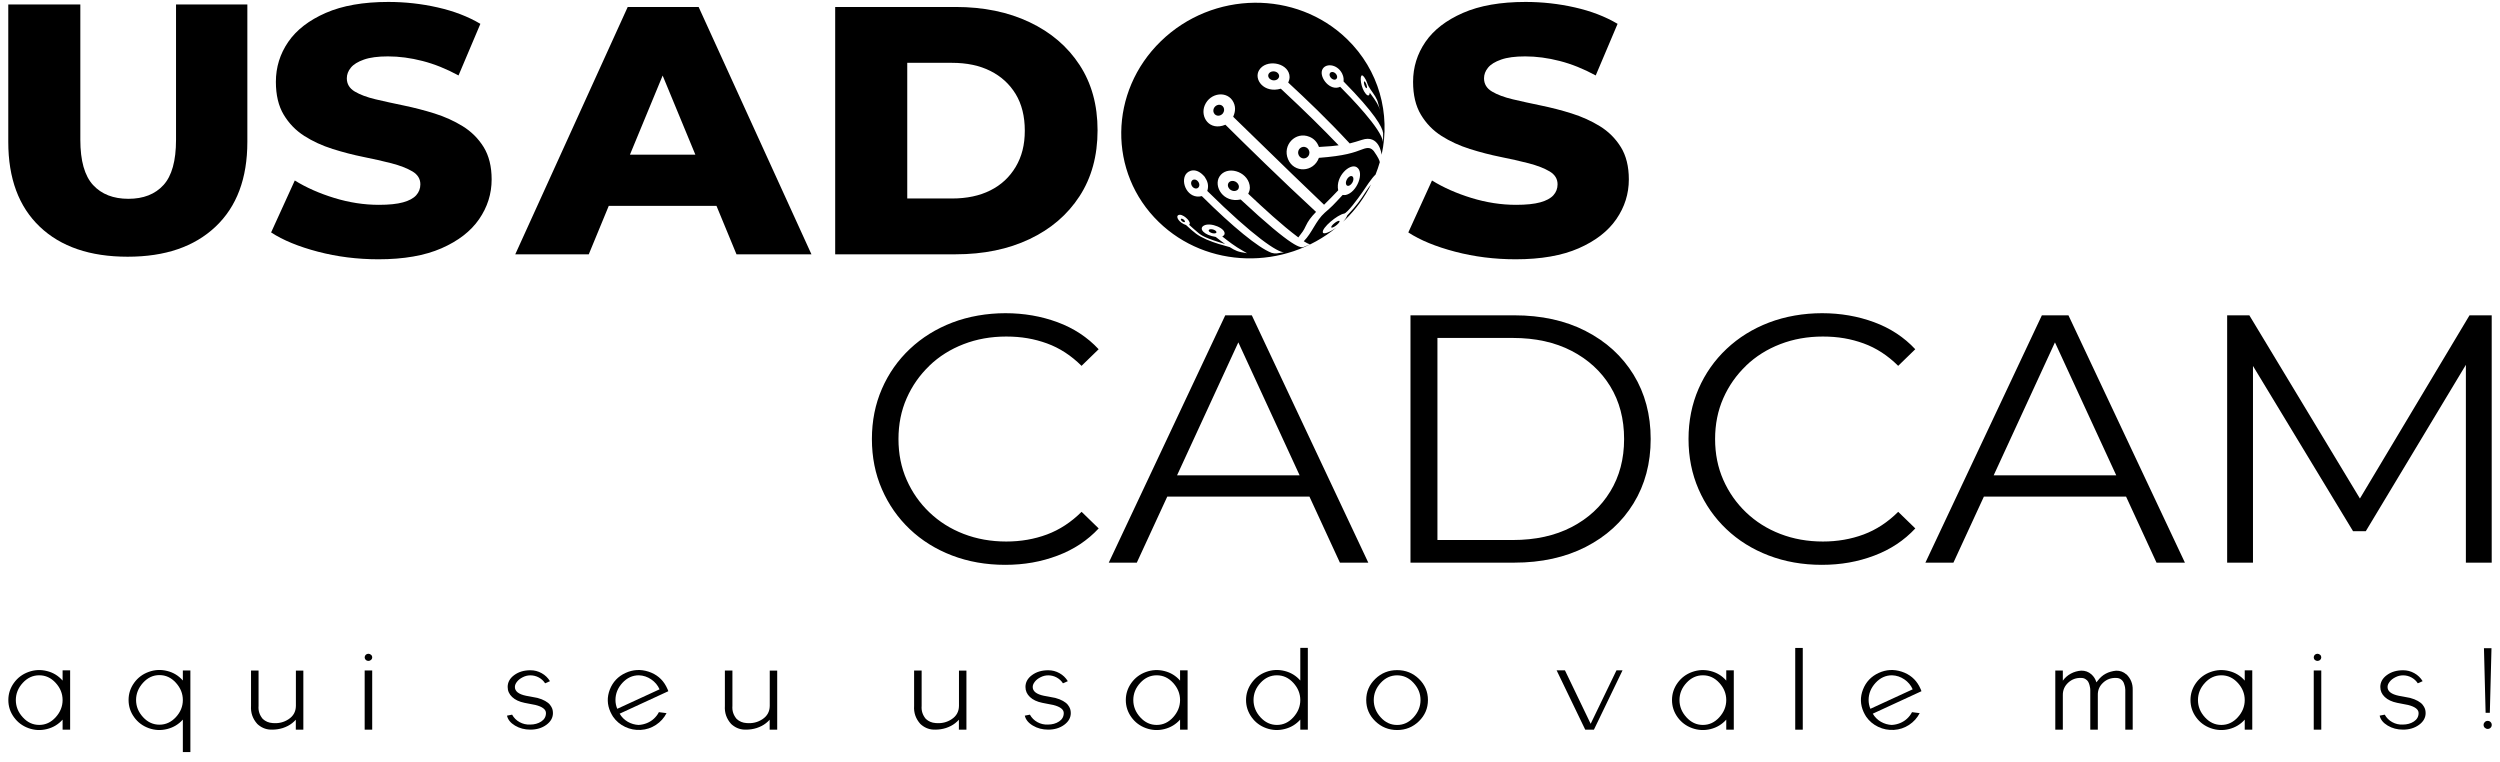 <svg width="151" height="46" viewBox="0 0 151 46" fill="none" xmlns="http://www.w3.org/2000/svg">
<path d="M10.632 8.445C10.632 9.712 10.38 10.622 9.875 11.176C9.37 11.732 8.662 12.008 7.755 12.008C6.847 12.008 6.135 11.732 5.622 11.176C5.11 10.62 4.852 9.71 4.852 8.445V0.271H0.5V8.571C0.5 10.778 1.133 12.484 2.402 13.693C3.67 14.901 5.44 15.506 7.71 15.506C9.98 15.506 11.735 14.901 13.017 13.693C14.3 12.484 14.94 10.775 14.94 8.571V0.271H10.632V8.445Z" fill="black"/>
<path d="M27.945 7.622C27.425 7.302 26.858 7.047 26.243 6.853C25.628 6.661 25.008 6.501 24.385 6.372C23.763 6.243 23.195 6.12 22.683 5.998C22.171 5.877 21.753 5.722 21.43 5.53C21.108 5.338 20.948 5.071 20.948 4.729C20.948 4.501 21.028 4.287 21.191 4.088C21.351 3.889 21.616 3.727 21.983 3.598C22.348 3.469 22.833 3.406 23.433 3.406C24.108 3.406 24.803 3.498 25.52 3.683C26.238 3.867 26.963 4.159 27.695 4.557L29.015 1.44C28.268 0.998 27.408 0.668 26.433 0.448C25.458 0.227 24.465 0.117 23.455 0.117C21.945 0.117 20.686 0.338 19.675 0.78C18.666 1.222 17.91 1.804 17.41 2.53C16.913 3.256 16.663 4.059 16.663 4.942C16.663 5.739 16.82 6.401 17.136 6.928C17.451 7.455 17.866 7.882 18.378 8.209C18.89 8.537 19.463 8.799 20.093 8.998C20.723 9.197 21.343 9.357 21.95 9.479C22.558 9.6 23.123 9.729 23.643 9.862C24.163 9.998 24.585 10.161 24.908 10.352C25.23 10.544 25.39 10.804 25.39 11.132C25.39 11.389 25.305 11.607 25.138 11.794C24.97 11.979 24.705 12.122 24.345 12.221C23.985 12.321 23.5 12.372 22.883 12.372C21.988 12.372 21.09 12.233 20.191 11.957C19.288 11.68 18.493 11.328 17.805 10.901L16.375 14.039C17.093 14.508 18.035 14.896 19.201 15.202C20.366 15.508 21.585 15.661 22.86 15.661C24.385 15.661 25.653 15.44 26.663 14.998C27.673 14.556 28.433 13.971 28.938 13.238C29.443 12.505 29.695 11.704 29.695 10.838C29.695 10.056 29.533 9.406 29.213 8.884C28.89 8.365 28.468 7.945 27.948 7.624L27.945 7.622Z" fill="black"/>
<path d="M37.914 0.421L31.122 15.36H35.562L36.769 12.435H43.276L44.484 15.36H49.011L42.197 0.421H37.909H37.914ZM38.049 9.341L40.024 4.564L41.999 9.341H38.049Z" fill="black"/>
<path d="M62.183 1.339C60.893 0.727 59.405 0.421 57.72 0.421H50.445V15.36H57.72C59.405 15.36 60.893 15.054 62.183 14.443C63.473 13.831 64.48 12.967 65.205 11.85C65.93 10.734 66.293 9.406 66.293 7.87C66.293 6.334 65.93 5.033 65.205 3.921C64.48 2.812 63.473 1.95 62.183 1.339ZM61.348 10.079C60.98 10.697 60.473 11.171 59.82 11.498C59.168 11.826 58.395 11.989 57.5 11.989H54.798V3.795H57.5C58.393 3.795 59.168 3.957 59.82 4.285C60.473 4.613 60.98 5.079 61.348 5.683C61.713 6.287 61.898 7.025 61.898 7.892C61.898 8.758 61.715 9.46 61.348 10.079Z" fill="black"/>
<path d="M97.897 8.882C97.575 8.362 97.152 7.942 96.632 7.622C96.112 7.302 95.545 7.047 94.93 6.853C94.315 6.658 93.695 6.501 93.072 6.372C92.45 6.243 91.882 6.12 91.37 5.998C90.858 5.877 90.44 5.722 90.118 5.53C89.795 5.338 89.635 5.071 89.635 4.729C89.635 4.501 89.715 4.287 89.877 4.088C90.037 3.889 90.302 3.727 90.67 3.598C91.035 3.469 91.52 3.406 92.12 3.406C92.795 3.406 93.49 3.498 94.207 3.683C94.925 3.867 95.65 4.159 96.382 4.557L97.702 1.44C96.955 0.998 96.095 0.668 95.12 0.448C94.145 0.227 93.152 0.117 92.142 0.117C90.632 0.117 89.373 0.338 88.362 0.78C87.353 1.222 86.597 1.804 86.097 2.53C85.6 3.256 85.35 4.059 85.35 4.942C85.35 5.739 85.507 6.401 85.823 6.928C86.138 7.455 86.552 7.882 87.065 8.209C87.578 8.537 88.15 8.799 88.78 8.998C89.41 9.197 90.03 9.357 90.638 9.479C91.245 9.6 91.81 9.729 92.33 9.862C92.85 9.998 93.272 10.161 93.595 10.352C93.917 10.544 94.077 10.804 94.077 11.132C94.077 11.389 93.992 11.607 93.825 11.794C93.657 11.979 93.392 12.122 93.032 12.221C92.672 12.321 92.185 12.372 91.57 12.372C90.675 12.372 89.778 12.233 88.877 11.957C87.978 11.68 87.18 11.328 86.493 10.901L85.062 14.039C85.78 14.508 86.722 14.896 87.888 15.202C89.052 15.508 90.272 15.661 91.547 15.661C93.072 15.661 94.34 15.44 95.35 14.998C96.36 14.556 97.12 13.971 97.625 13.238C98.13 12.505 98.382 11.704 98.382 10.838C98.382 10.056 98.22 9.406 97.9 8.884L97.897 8.882Z" fill="black"/>
<path d="M72.105 10.847C71.937 10.874 71.875 11.112 72.037 11.294C72.19 11.44 72.34 11.389 72.4 11.306C72.53 11.122 72.33 10.809 72.105 10.845V10.847ZM71.417 13.219C71.342 13.192 71.3 13.224 71.33 13.287C71.342 13.311 71.36 13.33 71.372 13.342C71.452 13.418 71.525 13.427 71.552 13.415C71.615 13.386 71.525 13.258 71.417 13.219ZM73.387 13.913C73.23 13.813 72.987 13.825 73.005 13.932C73.01 13.964 73.035 13.988 73.052 14.003C73.167 14.092 73.322 14.11 73.397 14.092C73.505 14.068 73.5 13.983 73.387 13.91V13.913ZM82.564 5.287C82.564 5.268 82.564 5.236 82.559 5.204C82.532 5.059 82.43 4.87 82.392 4.923C82.359 4.969 82.4 5.178 82.49 5.294C82.549 5.36 82.562 5.309 82.564 5.285V5.287ZM80.74 4.741C80.84 4.569 80.612 4.297 80.415 4.355C80.287 4.394 80.254 4.566 80.407 4.724C80.562 4.862 80.695 4.816 80.737 4.741H80.74ZM73.59 6.331C73.337 6.372 73.177 6.685 73.372 6.903C73.55 7.064 73.762 6.971 73.857 6.855C74.047 6.617 73.877 6.284 73.59 6.331ZM81.672 11.046C81.805 10.833 81.752 10.6 81.579 10.636C81.389 10.678 81.204 11.027 81.335 11.19C81.445 11.289 81.6 11.165 81.672 11.046ZM80.412 13.736C80.412 13.736 80.417 13.741 80.417 13.743C80.48 13.777 80.654 13.663 80.749 13.58C80.887 13.461 80.952 13.347 80.887 13.338C80.754 13.318 80.359 13.648 80.412 13.736ZM74.412 10.928C74.177 10.947 74.065 11.209 74.272 11.425C74.465 11.595 74.675 11.544 74.762 11.454C74.955 11.255 74.72 10.901 74.412 10.928ZM78.677 8.877C78.43 8.928 78.302 9.243 78.51 9.471C78.707 9.646 78.924 9.554 79.017 9.432C79.212 9.175 78.99 8.814 78.677 8.877ZM81.372 13.012C81.332 13.136 81.237 13.267 81.12 13.393C81.159 13.357 81.2 13.323 81.237 13.284C81.902 12.639 82.424 11.913 82.814 11.139C82.717 11.248 82.594 11.425 82.495 11.578C82.152 12.105 81.98 12.367 81.374 13.01L81.372 13.012ZM76.69 4.76C76.877 4.913 77.092 4.855 77.184 4.765C77.37 4.586 77.2 4.304 76.907 4.309C76.652 4.314 76.487 4.559 76.687 4.758L76.69 4.76ZM81.517 8.665C81.742 8.607 82.042 8.522 82.262 8.447C83.292 8.102 83.445 9.28 83.45 9.347C83.992 6.886 83.302 4.246 81.365 2.365C78.294 -0.616 73.257 -0.56 70.117 2.489C66.977 5.537 66.917 10.428 69.99 13.408C72.902 16.236 77.585 16.328 80.74 13.726C80.357 14.008 79.942 14.185 79.9 14.041C79.817 13.77 80.787 12.964 81.184 12.901C81.372 12.872 82.019 12.003 82.287 11.61C82.467 11.338 82.87 10.731 83.082 10.546C83.182 10.299 83.267 10.046 83.34 9.794C83.322 9.692 83.254 9.522 82.98 9.129C82.802 8.918 82.629 8.889 82.297 9.015C81.779 9.212 81.247 9.413 79.662 9.534C79.34 10.418 78.154 10.469 77.797 9.614C77.44 8.763 78.252 7.915 79.092 8.263C79.365 8.374 79.557 8.581 79.665 8.877C80.445 8.828 80.475 8.826 80.855 8.777C79.855 7.741 78.919 6.806 77.362 5.357C76.345 5.653 75.707 4.797 76.05 4.238C76.457 3.569 77.722 3.76 77.877 4.515C77.919 4.726 77.862 4.857 77.807 4.986C78.917 6.013 80.135 7.168 81.522 8.663L81.517 8.665ZM82.267 4.554C82.314 4.549 82.367 4.62 82.409 4.675C82.432 4.712 82.465 4.76 82.484 4.797C82.559 4.933 82.592 5.086 82.667 5.221C82.825 5.503 83.049 5.743 83.177 6.042C83.187 6.071 83.202 6.11 83.212 6.139C83.257 6.287 83.307 6.471 83.35 6.644C83.37 6.712 83.382 6.777 83.4 6.848L83.407 6.889C83.389 6.814 83.37 6.729 83.35 6.644C83.284 6.411 83.159 6.158 82.734 5.598C82.707 5.906 82.525 5.707 82.49 5.663C82.189 5.306 82.109 4.566 82.267 4.552V4.554ZM79.852 4.243C80.004 3.797 80.754 3.838 81.062 4.437C81.172 4.653 81.159 4.826 81.15 4.92C83.037 6.838 83.492 7.67 83.54 8.032V8.403L83.534 8.576C83.457 7.804 81.534 5.831 80.947 5.243C80.337 5.525 79.697 4.7 79.852 4.243ZM74.287 14.93C73.795 14.787 73.46 14.714 72.865 14.464C72.305 14.211 72.16 14.068 71.635 13.592C71.23 13.464 70.985 13.088 71.175 12.991C71.407 12.872 71.915 13.338 71.86 13.52C71.855 13.539 71.835 13.561 71.825 13.58C72.072 13.804 72.132 13.857 72.41 14.092C72.552 14.204 72.792 14.389 73.997 14.738C73.73 14.546 73.682 14.51 73.43 14.311C72.712 14.197 72.39 13.813 72.707 13.629C73.11 13.396 74.08 13.804 73.957 14.158C73.935 14.221 73.872 14.255 73.825 14.282C74.197 14.575 74.585 14.879 75.08 15.155L75.325 15.296C74.74 15.209 74.627 15.141 74.29 14.935L74.287 14.93ZM77.125 15.304C77.017 15.316 76.909 15.304 76.807 15.272L76.78 15.262C76.007 14.961 74.467 13.711 72.59 11.845C71.755 12.059 71.285 11.025 71.625 10.525C71.77 10.311 72.242 10.066 72.762 10.678C72.935 10.942 73.027 11.19 72.92 11.534C75.73 14.306 77.177 15.26 77.562 15.236C77.562 15.236 77.237 15.289 77.127 15.304H77.125ZM79.977 12.362C80.237 12.107 80.579 11.762 80.827 11.495C80.65 10.656 81.527 9.85 81.937 10.093C82.442 10.391 81.962 11.631 81.287 11.775C81.232 11.787 81.154 11.782 81.097 11.775C80.502 12.418 80.454 12.469 80.017 12.847C79.467 13.335 79.26 14.056 78.747 14.571C78.93 14.682 78.999 14.719 79.12 14.76L78.769 14.905L78.734 14.918C78.57 14.966 78.184 15.078 74.935 12.049C73.885 12.279 73.282 11.253 73.657 10.663C74.09 9.981 75.315 10.328 75.477 11.18C75.525 11.425 75.457 11.566 75.392 11.702C76.345 12.595 77.407 13.583 78.419 14.34C78.647 14.041 78.742 13.932 78.867 13.651C79.014 13.342 79.172 13.127 79.49 12.799C77.427 10.898 75.175 8.685 74.015 7.534C73.045 7.937 72.475 7.059 72.765 6.365C73.095 5.578 74.15 5.462 74.502 6.175C74.69 6.551 74.552 6.891 74.485 7.054C77.4 9.903 79.172 11.602 79.969 12.362H79.977Z" fill="black"/>
<path d="M56.135 22.087C56.72 21.526 57.41 21.092 58.203 20.786C58.995 20.48 59.85 20.327 60.775 20.327C61.7 20.327 62.475 20.466 63.237 20.742C64 21.019 64.695 21.471 65.325 22.097L66.358 21.094C65.683 20.369 64.855 19.825 63.873 19.461C62.89 19.099 61.843 18.917 60.73 18.917C59.618 18.917 58.503 19.107 57.52 19.483C56.538 19.859 55.685 20.39 54.96 21.073C54.235 21.755 53.67 22.56 53.268 23.485C52.865 24.41 52.663 25.419 52.663 26.517C52.663 27.613 52.863 28.623 53.268 29.548C53.67 30.473 54.23 31.276 54.95 31.96C55.668 32.642 56.518 33.174 57.5 33.55C58.483 33.926 59.553 34.116 60.71 34.116C61.867 34.116 62.892 33.931 63.875 33.56C64.858 33.191 65.685 32.642 66.36 31.917L65.328 30.914C64.698 31.541 64 31.997 63.24 32.281C62.477 32.565 61.657 32.708 60.778 32.708C59.855 32.708 58.998 32.555 58.205 32.249C57.413 31.944 56.725 31.509 56.138 30.948C55.55 30.388 55.093 29.732 54.763 28.985C54.433 28.237 54.268 27.417 54.268 26.519C54.268 25.621 54.433 24.8 54.763 24.053C55.093 23.305 55.55 22.652 56.138 22.09L56.135 22.087Z" fill="black"/>
<path d="M74.005 19.045L66.97 33.984H68.663L70.503 29.994H79.09L80.93 33.984H82.645L75.61 19.045H74.005ZM71.093 28.712L74.795 20.679L78.498 28.712H71.09H71.093Z" fill="black"/>
<path d="M95.778 19.994C94.541 19.361 93.101 19.045 91.458 19.045H85.193V33.984H91.458C93.098 33.984 94.538 33.668 95.778 33.035C97.016 32.401 97.981 31.523 98.668 30.399C99.356 29.275 99.701 27.982 99.701 26.516C99.701 25.05 99.356 23.756 98.668 22.632C97.978 21.509 97.016 20.63 95.778 19.997V19.994ZM97.261 29.683C96.703 30.601 95.923 31.319 94.921 31.838C93.916 32.358 92.733 32.617 91.371 32.617H86.821V20.412H91.371C92.733 20.412 93.916 20.671 94.921 21.191C95.923 21.71 96.706 22.426 97.261 23.336C97.818 24.246 98.096 25.307 98.096 26.516C98.096 27.724 97.818 28.768 97.261 29.686V29.683Z" fill="black"/>
<path d="M105.46 22.087C106.045 21.526 106.735 21.092 107.527 20.786C108.32 20.48 109.175 20.327 110.1 20.327C111.025 20.327 111.8 20.466 112.562 20.742C113.325 21.019 114.02 21.471 114.65 22.097L115.682 21.094C115.007 20.369 114.18 19.825 113.197 19.461C112.215 19.099 111.167 18.917 110.055 18.917C108.942 18.917 107.827 19.107 106.845 19.483C105.862 19.859 105.01 20.39 104.285 21.073C103.56 21.755 102.995 22.56 102.592 23.485C102.19 24.41 101.987 25.419 101.987 26.517C101.987 27.613 102.19 28.623 102.592 29.548C102.995 30.473 103.555 31.276 104.275 31.96C104.992 32.642 105.842 33.174 106.825 33.55C107.807 33.926 108.877 34.116 110.035 34.116C111.192 34.116 112.217 33.931 113.2 33.56C114.182 33.191 115.01 32.642 115.685 31.917L114.652 30.914C114.022 31.541 113.325 31.997 112.565 32.281C111.802 32.565 110.982 32.708 110.102 32.708C109.18 32.708 108.322 32.555 107.53 32.249C106.737 31.944 106.05 31.509 105.462 30.948C104.875 30.388 104.417 29.732 104.087 28.985C103.757 28.237 103.592 27.417 103.592 26.519C103.592 25.621 103.757 24.8 104.087 24.053C104.417 23.305 104.875 22.652 105.462 22.09L105.46 22.087Z" fill="black"/>
<path d="M123.329 19.045L116.294 33.984H117.987L119.827 29.994H128.414L130.254 33.984H131.969L124.934 19.045H123.329ZM120.417 28.712L124.119 20.679L127.822 28.712H120.414H120.417Z" fill="black"/>
<path d="M148.939 22.035V33.984H150.499V19.045H149.159L142.539 30.11L135.86 19.045H134.52V33.984H136.08V22.103L142.124 32.084H142.894L148.939 22.035Z" fill="black"/>
<path d="M3.781 40.489H4.236V44.072H3.781V43.465C3.529 43.749 3.214 43.941 2.836 44.035C2.459 44.13 2.086 44.111 1.721 43.98C1.356 43.849 1.061 43.625 0.839 43.317C0.614 43.006 0.504 42.662 0.504 42.283C0.504 41.904 0.616 41.56 0.839 41.249C1.064 40.938 1.356 40.718 1.721 40.587C2.086 40.453 2.459 40.436 2.836 40.531C3.214 40.625 3.529 40.817 3.781 41.108V40.494V40.489ZM1.376 43.324C1.656 43.633 1.986 43.785 2.369 43.785C2.751 43.785 3.079 43.633 3.361 43.324C3.641 43.016 3.781 42.669 3.781 42.283C3.781 41.897 3.641 41.55 3.361 41.244C3.081 40.938 2.751 40.788 2.369 40.788C1.986 40.788 1.656 40.941 1.376 41.244C1.096 41.55 0.956 41.895 0.956 42.283C0.956 42.672 1.096 43.019 1.376 43.324Z" fill="black"/>
<path d="M11.044 40.497H11.499V45.426H11.044V43.463C10.791 43.747 10.476 43.938 10.099 44.033C9.721 44.128 9.349 44.111 8.984 43.98C8.619 43.849 8.324 43.628 8.101 43.317C7.876 43.004 7.766 42.659 7.766 42.278C7.766 41.897 7.879 41.555 8.101 41.244C8.324 40.934 8.619 40.713 8.984 40.582C9.349 40.448 9.721 40.431 10.099 40.526C10.476 40.62 10.791 40.812 11.044 41.103V40.497ZM8.639 43.315C8.919 43.62 9.249 43.771 9.631 43.771C10.014 43.771 10.341 43.618 10.624 43.315C10.904 43.011 11.044 42.667 11.044 42.281C11.044 41.895 10.904 41.55 10.624 41.239C10.344 40.929 10.014 40.776 9.631 40.776C9.249 40.776 8.919 40.931 8.639 41.239C8.359 41.55 8.219 41.897 8.219 42.281C8.219 42.664 8.359 43.009 8.639 43.315Z" fill="black"/>
<path d="M17.867 40.505H18.322V44.07H17.867V43.471C17.727 43.626 17.57 43.75 17.39 43.844C17.292 43.895 17.19 43.937 17.082 43.973C16.877 44.038 16.662 44.07 16.442 44.07C16.135 44.08 15.857 43.987 15.617 43.793C15.592 43.774 15.565 43.752 15.54 43.725C15.262 43.415 15.135 43.053 15.162 42.638V40.502H15.617V42.638C15.592 42.932 15.677 43.194 15.872 43.424C16.037 43.575 16.232 43.657 16.46 43.672C16.82 43.706 17.145 43.631 17.432 43.439C17.72 43.25 17.867 42.983 17.872 42.638V40.502L17.867 40.505Z" fill="black"/>
<path d="M22.411 39.856C22.364 39.9 22.311 39.92 22.249 39.92C22.186 39.92 22.134 39.898 22.091 39.856C22.049 39.815 22.026 39.762 22.026 39.704C22.026 39.645 22.049 39.592 22.091 39.551C22.134 39.509 22.189 39.487 22.249 39.487C22.309 39.487 22.364 39.509 22.411 39.551C22.459 39.592 22.481 39.645 22.481 39.704C22.481 39.762 22.459 39.815 22.411 39.856ZM22.481 44.07H22.026V40.497H22.481V44.07Z" fill="black"/>
<path d="M32.459 42.153C32.644 42.203 32.801 42.264 32.928 42.337C33.056 42.41 33.156 42.487 33.221 42.572C33.288 42.657 33.334 42.74 33.361 42.82C33.386 42.9 33.398 42.983 33.398 43.068C33.398 43.347 33.266 43.584 33.001 43.779C32.736 43.973 32.413 44.07 32.033 44.07C31.689 44.07 31.381 43.99 31.108 43.827C30.836 43.665 30.674 43.463 30.623 43.225L30.931 43.165C31.038 43.359 31.191 43.512 31.386 43.618C31.581 43.725 31.794 43.774 32.019 43.764C32.281 43.764 32.506 43.701 32.694 43.577C32.881 43.453 32.976 43.283 32.976 43.068C32.976 42.852 32.766 42.687 32.343 42.58C32.266 42.56 32.136 42.534 31.951 42.504C31.823 42.48 31.733 42.463 31.681 42.451C31.361 42.386 31.113 42.269 30.933 42.099C30.753 41.929 30.663 41.728 30.663 41.492C30.663 41.208 30.796 40.968 31.061 40.774C31.326 40.58 31.651 40.483 32.036 40.483C32.279 40.483 32.504 40.541 32.716 40.66C32.926 40.776 33.093 40.939 33.218 41.143L32.926 41.272C32.828 41.121 32.701 41.005 32.544 40.919C32.386 40.835 32.218 40.791 32.038 40.791C31.878 40.791 31.724 40.827 31.576 40.903C31.426 40.978 31.311 41.068 31.226 41.177C31.141 41.284 31.099 41.39 31.099 41.495C31.099 41.755 31.326 41.932 31.779 42.026C31.819 42.031 31.904 42.046 32.033 42.072C32.233 42.106 32.379 42.136 32.466 42.155L32.459 42.153Z" fill="black"/>
<path d="M38.587 43.785C38.757 43.776 38.919 43.737 39.077 43.674C39.234 43.608 39.374 43.521 39.497 43.407C39.619 43.293 39.722 43.164 39.797 43.014L40.259 43.074C40.109 43.363 39.897 43.601 39.619 43.783C39.342 43.965 39.037 44.067 38.704 44.086C38.372 44.106 38.057 44.045 37.754 43.902C37.454 43.759 37.209 43.552 37.024 43.283C36.967 43.193 36.917 43.098 36.869 42.999C36.669 42.555 36.657 42.103 36.834 41.647C37.012 41.191 37.327 40.856 37.779 40.647C38.232 40.438 38.697 40.412 39.177 40.569C39.654 40.727 40.007 41.021 40.234 41.45C40.254 41.489 40.272 41.528 40.289 41.562C40.319 41.623 40.347 41.683 40.367 41.749L37.427 43.106C37.544 43.31 37.707 43.472 37.914 43.594C38.119 43.712 38.344 43.778 38.587 43.788V43.785ZM37.282 42.812L39.837 41.635C39.729 41.39 39.562 41.191 39.334 41.035C39.107 40.88 38.859 40.797 38.587 40.788C38.207 40.788 37.874 40.941 37.594 41.244C37.314 41.55 37.174 41.895 37.174 42.278C37.174 42.462 37.209 42.64 37.282 42.81V42.812Z" fill="black"/>
<path d="M46.488 40.505H46.943V44.07H46.488V43.471C46.348 43.626 46.19 43.75 46.01 43.844C45.913 43.895 45.81 43.937 45.703 43.973C45.498 44.038 45.283 44.07 45.063 44.07C44.755 44.08 44.478 43.987 44.238 43.793C44.213 43.774 44.185 43.752 44.16 43.725C43.883 43.415 43.755 43.053 43.783 42.638V40.502H44.238V42.638C44.213 42.932 44.298 43.194 44.493 43.424C44.658 43.575 44.853 43.657 45.081 43.672C45.44 43.706 45.765 43.631 46.053 43.439C46.34 43.25 46.488 42.983 46.493 42.638V40.502L46.488 40.505Z" fill="black"/>
<path d="M57.917 40.505H58.372V44.07H57.917V43.471C57.777 43.626 57.619 43.75 57.439 43.844C57.342 43.895 57.239 43.937 57.132 43.973C56.927 44.038 56.712 44.07 56.492 44.07C56.184 44.08 55.907 43.987 55.667 43.793C55.642 43.774 55.614 43.752 55.589 43.725C55.312 43.415 55.184 43.053 55.212 42.638V40.502H55.667V42.638C55.642 42.932 55.727 43.194 55.922 43.424C56.087 43.575 56.282 43.657 56.509 43.672C56.869 43.706 57.194 43.631 57.482 43.439C57.769 43.25 57.917 42.983 57.922 42.638V40.502L57.917 40.505Z" fill="black"/>
<path d="M63.736 42.153C63.921 42.203 64.078 42.264 64.206 42.337C64.333 42.41 64.433 42.487 64.498 42.572C64.566 42.657 64.611 42.74 64.638 42.82C64.663 42.9 64.676 42.983 64.676 43.068C64.676 43.347 64.543 43.584 64.278 43.779C64.013 43.973 63.691 44.07 63.311 44.07C62.966 44.07 62.658 43.99 62.386 43.827C62.113 43.665 61.951 43.463 61.898 43.225L62.206 43.165C62.313 43.359 62.466 43.512 62.661 43.618C62.856 43.725 63.068 43.774 63.293 43.764C63.556 43.764 63.781 43.701 63.968 43.577C64.156 43.453 64.251 43.283 64.251 43.068C64.251 42.852 64.041 42.687 63.618 42.58C63.541 42.56 63.411 42.534 63.226 42.504C63.098 42.48 63.006 42.463 62.956 42.451C62.636 42.386 62.388 42.269 62.208 42.099C62.028 41.929 61.938 41.728 61.938 41.492C61.938 41.208 62.071 40.968 62.336 40.774C62.601 40.58 62.926 40.483 63.313 40.483C63.556 40.483 63.781 40.541 63.993 40.66C64.203 40.776 64.371 40.939 64.496 41.143L64.203 41.272C64.106 41.121 63.978 41.005 63.821 40.919C63.663 40.835 63.496 40.791 63.316 40.791C63.156 40.791 63.001 40.827 62.853 40.903C62.703 40.978 62.586 41.068 62.503 41.177C62.418 41.284 62.376 41.39 62.376 41.495C62.376 41.755 62.603 41.932 63.056 42.026C63.096 42.031 63.181 42.046 63.311 42.072C63.511 42.106 63.656 42.136 63.743 42.155L63.736 42.153Z" fill="black"/>
<path d="M71.276 40.49H71.731V44.072H71.276V43.465C71.023 43.749 70.709 43.941 70.331 44.036C69.954 44.13 69.581 44.111 69.216 43.98C68.851 43.849 68.556 43.626 68.334 43.317C68.111 43.007 67.999 42.662 67.999 42.283C67.999 41.905 68.111 41.56 68.334 41.249C68.558 40.939 68.851 40.718 69.216 40.587C69.581 40.456 69.954 40.436 70.331 40.531C70.709 40.626 71.023 40.817 71.276 41.109V40.495V40.49ZM68.871 43.325C69.151 43.633 69.481 43.786 69.864 43.786C70.246 43.786 70.576 43.633 70.856 43.325C71.136 43.016 71.276 42.669 71.276 42.283C71.276 41.898 71.136 41.55 70.856 41.245C70.576 40.939 70.246 40.788 69.864 40.788C69.481 40.788 69.151 40.941 68.871 41.245C68.591 41.548 68.451 41.895 68.451 42.283C68.451 42.672 68.591 43.019 68.871 43.325Z" fill="black"/>
<path d="M78.993 39.133V44.07H78.538V43.463C78.286 43.747 77.971 43.939 77.593 44.033C77.216 44.128 76.843 44.111 76.478 43.98C76.113 43.849 75.818 43.628 75.596 43.317C75.373 43.004 75.261 42.66 75.261 42.283C75.261 41.907 75.373 41.563 75.596 41.249C75.821 40.936 76.113 40.715 76.478 40.582C76.843 40.449 77.216 40.432 77.593 40.526C77.971 40.621 78.286 40.813 78.538 41.104V39.133H78.993ZM78.118 43.325C78.398 43.016 78.538 42.669 78.538 42.283C78.538 41.898 78.398 41.55 78.118 41.245C77.838 40.939 77.508 40.788 77.126 40.788C76.743 40.788 76.413 40.941 76.133 41.245C75.853 41.548 75.713 41.895 75.713 42.283C75.713 42.672 75.853 43.019 76.133 43.325C76.413 43.63 76.743 43.786 77.126 43.786C77.508 43.786 77.838 43.633 78.118 43.325Z" fill="black"/>
<path d="M83.068 41.004C83.433 40.652 83.873 40.475 84.388 40.475C84.903 40.475 85.341 40.652 85.703 41.004C86.066 41.356 86.248 41.783 86.248 42.281C86.248 42.778 86.066 43.208 85.703 43.562C85.341 43.916 84.9 44.094 84.388 44.094C83.876 44.094 83.433 43.916 83.068 43.562C82.703 43.208 82.52 42.781 82.52 42.281C82.52 41.781 82.703 41.356 83.068 41.004ZM83.393 43.327C83.671 43.635 84.001 43.788 84.385 43.788C84.77 43.788 85.1 43.635 85.38 43.327C85.66 43.019 85.8 42.671 85.8 42.281C85.8 41.89 85.66 41.553 85.38 41.247C85.1 40.941 84.768 40.79 84.385 40.79C84.003 40.79 83.671 40.943 83.393 41.247C83.115 41.553 82.975 41.897 82.975 42.285C82.975 42.674 83.115 43.021 83.393 43.327Z" fill="black"/>
<path d="M97.63 40.489H98.001L96.273 44.072H95.748L94.02 40.489H94.523L96.076 43.718L97.635 40.489H97.63Z" fill="black"/>
<path d="M104.266 40.49H104.721V44.072H104.266V43.465C104.014 43.749 103.699 43.941 103.321 44.036C102.944 44.13 102.571 44.111 102.206 43.98C101.841 43.849 101.546 43.626 101.324 43.317C101.101 43.007 100.989 42.662 100.989 42.283C100.989 41.905 101.101 41.56 101.324 41.249C101.549 40.939 101.841 40.718 102.206 40.587C102.571 40.456 102.944 40.436 103.321 40.531C103.699 40.626 104.014 40.817 104.266 41.109V40.495V40.49ZM101.861 43.325C102.141 43.633 102.471 43.786 102.854 43.786C103.236 43.786 103.566 43.633 103.846 43.325C104.126 43.016 104.266 42.669 104.266 42.283C104.266 41.898 104.126 41.55 103.846 41.245C103.566 40.939 103.236 40.788 102.854 40.788C102.471 40.788 102.141 40.941 101.861 41.245C101.581 41.55 101.441 41.895 101.441 42.283C101.441 42.672 101.581 43.019 101.861 43.325Z" fill="black"/>
<path d="M108.887 44.073H108.432V39.136H108.887V44.073Z" fill="black"/>
<path d="M114.276 43.785C114.446 43.776 114.609 43.737 114.766 43.674C114.924 43.608 115.064 43.521 115.186 43.407C115.309 43.293 115.409 43.164 115.486 43.014L115.949 43.074C115.799 43.363 115.586 43.601 115.309 43.783C115.031 43.965 114.726 44.067 114.394 44.086C114.061 44.106 113.746 44.045 113.444 43.902C113.144 43.759 112.899 43.552 112.714 43.283C112.656 43.193 112.606 43.098 112.559 42.999C112.359 42.555 112.346 42.103 112.524 41.647C112.701 41.191 113.016 40.856 113.469 40.647C113.921 40.438 114.386 40.412 114.866 40.569C115.344 40.727 115.696 41.021 115.924 41.45C115.944 41.489 115.961 41.528 115.979 41.562C116.009 41.623 116.036 41.683 116.056 41.749L113.116 43.106C113.234 43.31 113.396 43.472 113.604 43.594C113.809 43.712 114.034 43.778 114.276 43.788V43.785ZM112.971 42.812L115.526 41.635C115.419 41.39 115.251 41.191 115.024 41.035C114.796 40.88 114.549 40.797 114.276 40.788C113.896 40.788 113.564 40.941 113.284 41.244C113.004 41.55 112.864 41.895 112.864 42.278C112.864 42.462 112.899 42.64 112.971 42.81V42.812Z" fill="black"/>
<path d="M128.438 40.73C128.7 40.989 128.825 41.303 128.815 41.667V44.072H128.368V41.667C128.368 41.621 128.363 41.57 128.353 41.514C128.343 41.456 128.323 41.38 128.29 41.286C128.26 41.191 128.203 41.111 128.12 41.045C128.038 40.98 127.938 40.948 127.82 40.948C127.513 40.934 127.248 41.028 127.025 41.237C126.803 41.443 126.698 41.698 126.708 41.997V44.072H126.253V41.667C126.253 41.638 126.25 41.601 126.245 41.562C126.24 41.523 126.228 41.463 126.208 41.385C126.188 41.307 126.16 41.239 126.128 41.179C126.095 41.118 126.04 41.065 125.965 41.019C125.89 40.97 125.805 40.948 125.708 40.948C125.405 40.934 125.143 41.028 124.92 41.232C124.7 41.436 124.59 41.688 124.595 41.989V44.072H124.14V40.499H124.595V41.113C124.723 40.934 124.885 40.791 125.08 40.686C125.275 40.582 125.485 40.521 125.705 40.507C125.943 40.502 126.148 40.577 126.323 40.732C126.468 40.863 126.568 41.021 126.623 41.213C126.663 41.157 126.693 41.123 126.708 41.108C126.77 41.023 126.843 40.946 126.923 40.873C127.005 40.8 127.093 40.739 127.188 40.689C127.283 40.638 127.383 40.599 127.488 40.57C127.593 40.541 127.703 40.519 127.815 40.509C128.053 40.504 128.258 40.579 128.433 40.735L128.438 40.73Z" fill="black"/>
<path d="M135.582 40.49H136.037V44.072H135.582V43.465C135.33 43.749 135.015 43.941 134.637 44.036C134.26 44.13 133.887 44.111 133.522 43.98C133.157 43.849 132.862 43.626 132.64 43.317C132.417 43.007 132.305 42.662 132.305 42.283C132.305 41.905 132.417 41.56 132.64 41.249C132.865 40.939 133.157 40.718 133.522 40.587C133.887 40.456 134.26 40.436 134.637 40.531C135.015 40.626 135.33 40.817 135.582 41.109V40.495V40.49ZM133.177 43.325C133.457 43.633 133.787 43.786 134.17 43.786C134.552 43.786 134.882 43.633 135.162 43.325C135.442 43.016 135.582 42.669 135.582 42.283C135.582 41.898 135.442 41.55 135.162 41.245C134.882 40.939 134.552 40.788 134.17 40.788C133.787 40.788 133.457 40.941 133.177 41.245C132.897 41.55 132.757 41.895 132.757 42.283C132.757 42.672 132.897 43.019 133.177 43.325Z" fill="black"/>
<path d="M140.135 39.856C140.09 39.9 140.035 39.92 139.973 39.92C139.91 39.92 139.858 39.898 139.815 39.856C139.77 39.815 139.75 39.762 139.75 39.704C139.75 39.645 139.773 39.592 139.815 39.551C139.858 39.509 139.913 39.487 139.973 39.487C140.033 39.487 140.087 39.509 140.135 39.551C140.182 39.592 140.205 39.645 140.205 39.704C140.205 39.762 140.182 39.815 140.135 39.856ZM140.205 44.07H139.75V40.497H140.205V44.07Z" fill="black"/>
<path d="M145.568 42.153C145.753 42.203 145.911 42.264 146.038 42.337C146.166 42.41 146.266 42.487 146.331 42.572C146.398 42.657 146.443 42.74 146.471 42.82C146.496 42.9 146.508 42.983 146.508 43.068C146.508 43.347 146.376 43.584 146.111 43.779C145.846 43.973 145.523 44.07 145.143 44.07C144.798 44.07 144.491 43.99 144.218 43.827C143.946 43.665 143.783 43.463 143.731 43.225L144.038 43.165C144.146 43.359 144.298 43.512 144.493 43.618C144.688 43.725 144.901 43.774 145.126 43.764C145.388 43.764 145.613 43.701 145.801 43.577C145.988 43.453 146.083 43.283 146.083 43.068C146.083 42.852 145.873 42.687 145.451 42.58C145.373 42.56 145.243 42.534 145.058 42.504C144.931 42.48 144.838 42.463 144.788 42.451C144.468 42.386 144.221 42.269 144.041 42.099C143.861 41.929 143.771 41.728 143.771 41.492C143.771 41.208 143.903 40.968 144.168 40.774C144.433 40.58 144.758 40.483 145.146 40.483C145.388 40.483 145.613 40.541 145.826 40.66C146.036 40.776 146.203 40.939 146.328 41.143L146.036 41.272C145.938 41.121 145.811 41.005 145.653 40.919C145.496 40.835 145.328 40.791 145.148 40.791C144.988 40.791 144.833 40.827 144.686 40.903C144.536 40.978 144.418 41.068 144.336 41.177C144.251 41.284 144.208 41.39 144.208 41.495C144.208 41.755 144.436 41.932 144.888 42.026C144.928 42.031 145.013 42.046 145.143 42.072C145.343 42.106 145.488 42.136 145.576 42.155L145.568 42.153Z" fill="black"/>
<path d="M150.081 43.612C150.131 43.563 150.189 43.541 150.259 43.541C150.329 43.541 150.386 43.566 150.431 43.612C150.479 43.66 150.501 43.716 150.501 43.784C150.501 43.852 150.479 43.908 150.431 43.956C150.384 44.005 150.326 44.027 150.259 44.027C150.191 44.027 150.131 44.002 150.081 43.956C150.031 43.908 150.009 43.852 150.009 43.784C150.009 43.716 150.034 43.66 150.081 43.612ZM150.386 43.053H150.131L150.031 39.151H150.486L150.386 43.053Z" fill="black"/>
</svg>
